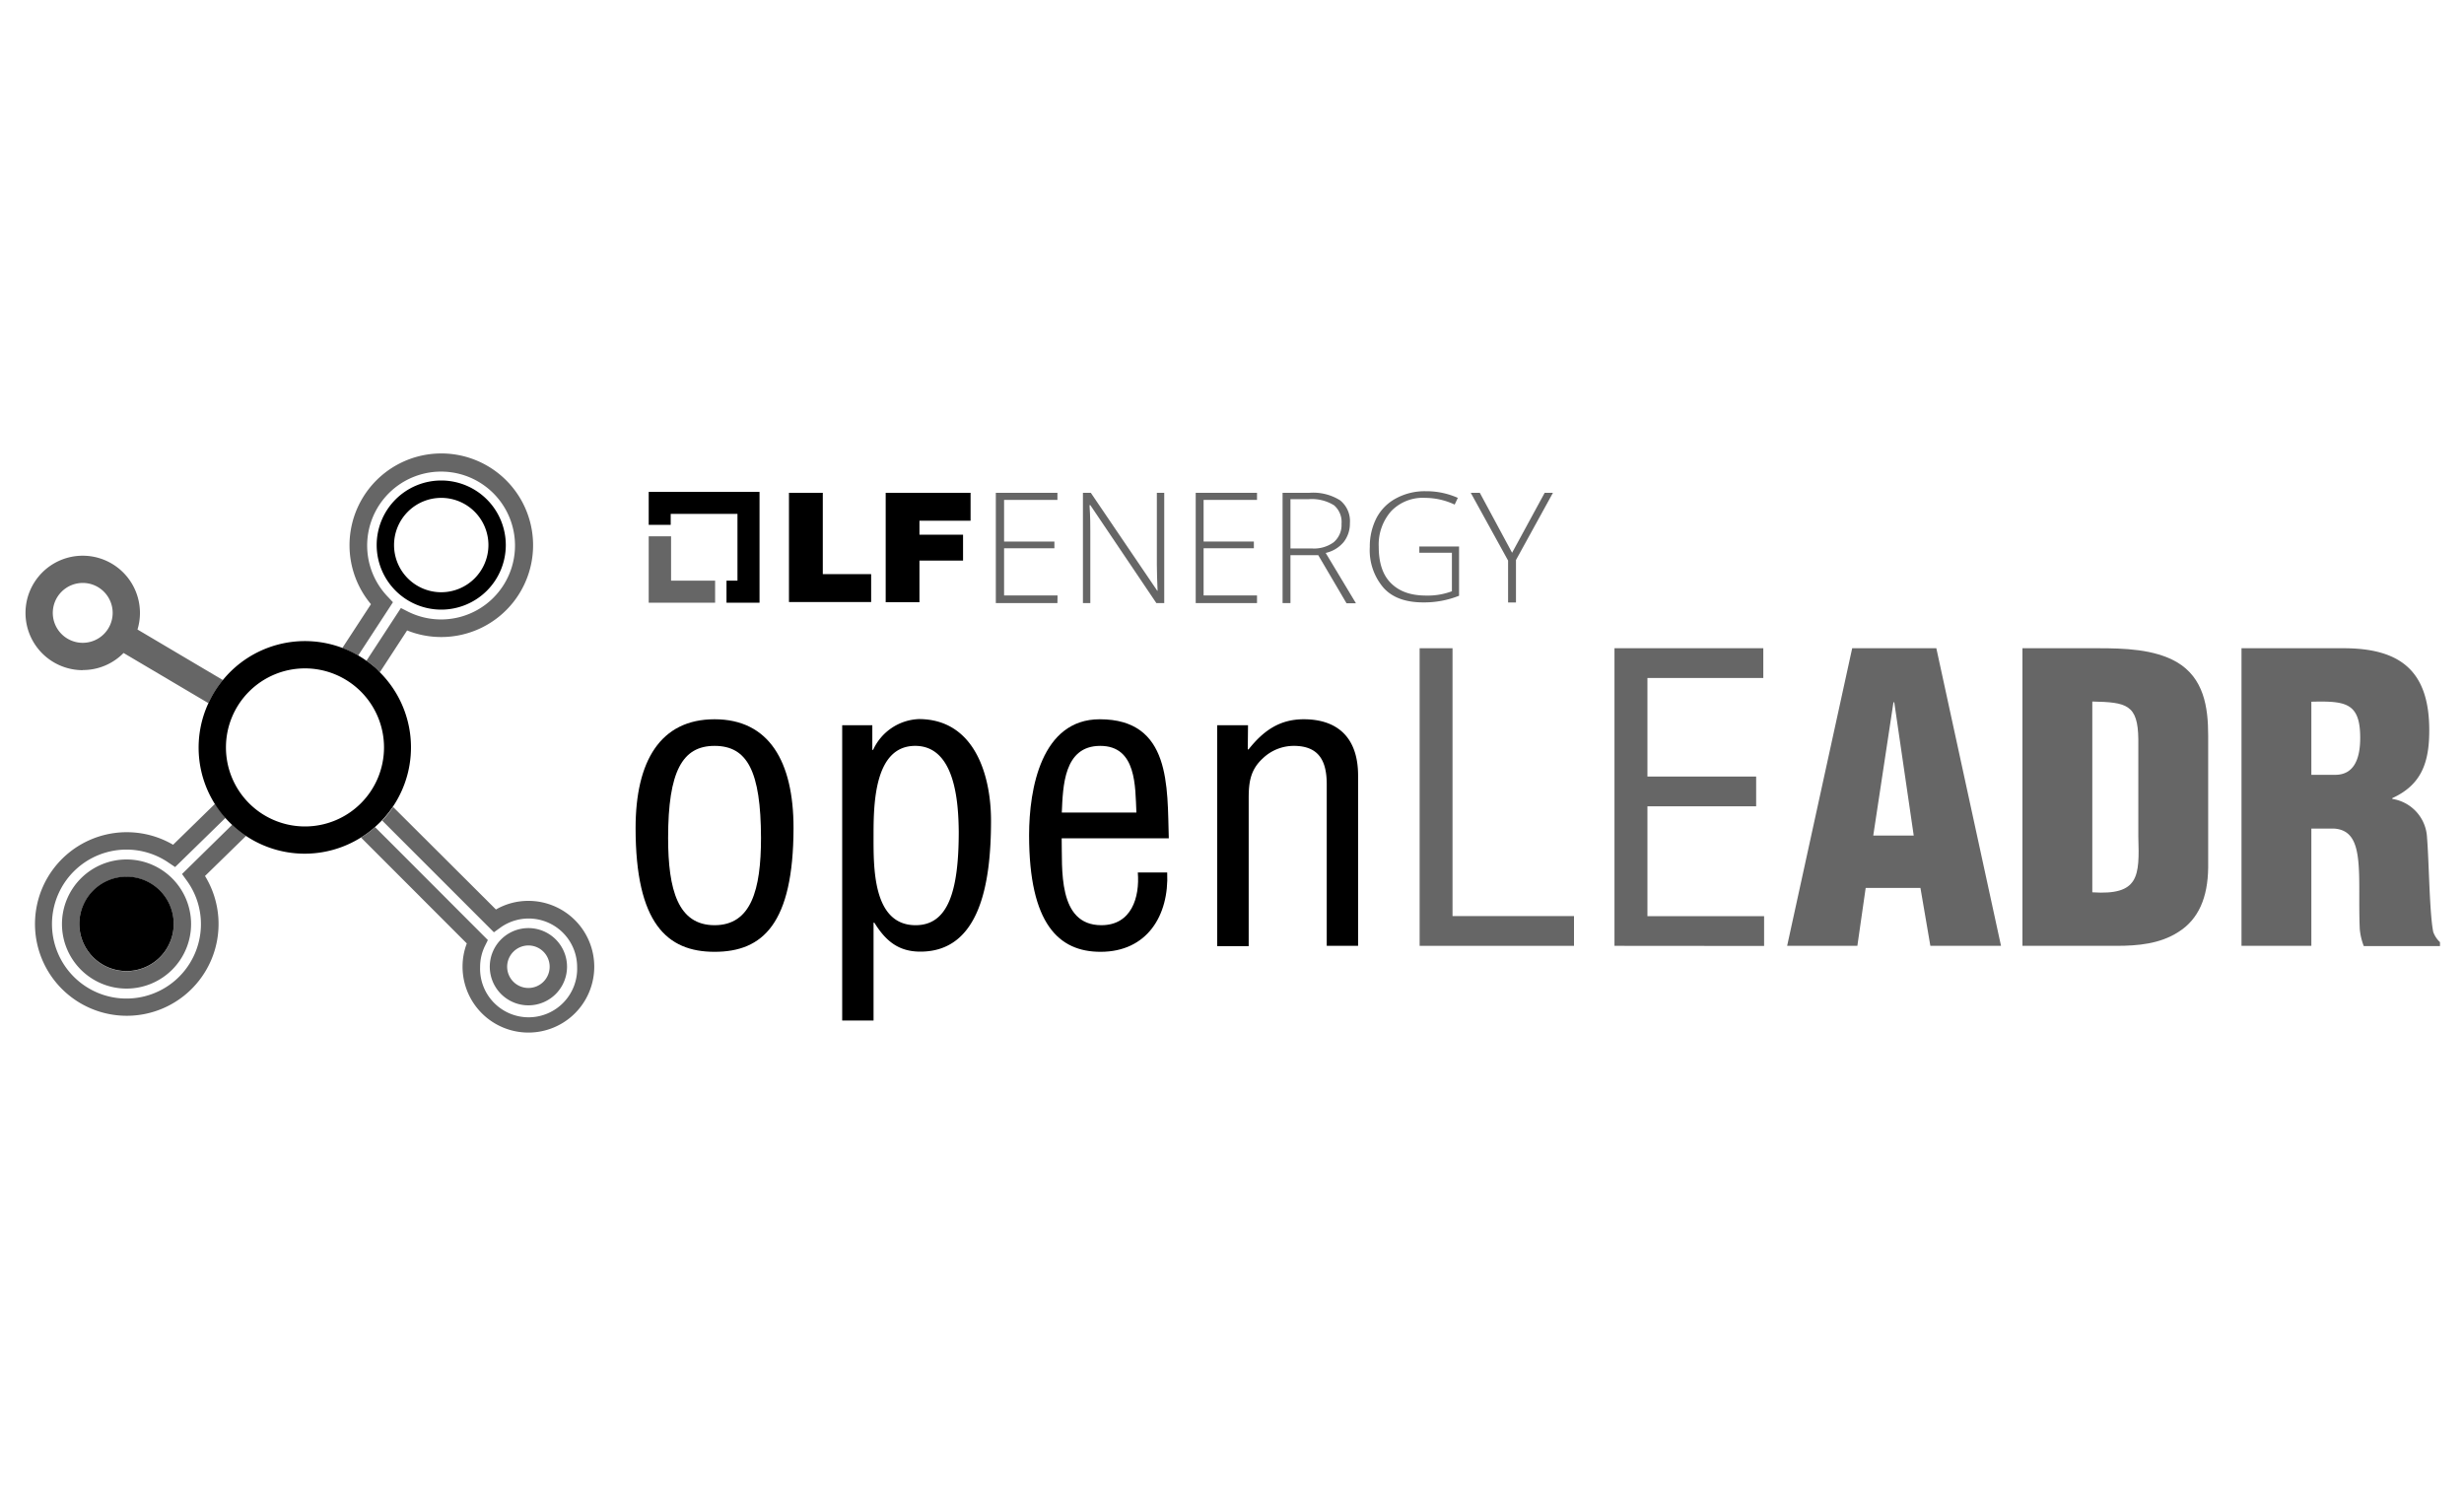 <svg id="Layer_1" data-name="Layer 1" xmlns="http://www.w3.org/2000/svg" viewBox="0 0 400 245"><defs><style>.cls-1{fill:#666;}.cls-2{fill:none;}</style></defs><polygon class="cls-1" points="108.94 94.26 108.94 87.06 105.31 87.06 105.31 97.84 116.09 97.84 116.09 94.26 108.94 94.26"/><polygon points="123.3 79.85 105.31 79.85 105.31 85.2 108.88 85.2 108.88 83.42 119.72 83.42 119.72 94.26 117.94 94.26 117.94 97.84 123.3 97.84 123.3 79.85"/><path d="M128.08,80h5.49v13.2h7.85v4.53H128.08V80Z"/><path d="M143.78,80h13.78v4.53h-8.3V86.8h7.08V91h-7.08v6.76h-5.48Z"/><path class="cls-1" d="M171.66,97.9h-10V80h10v1.15H163v6.76h8.17V89H163v7.66h8.68Z"/><path class="cls-1" d="M189,97.9h-1.28L177,82h-.13c.13,1.92.13,3.32.13,4.28V97.9H175.8V80h1.28l10.78,15.89h.06c-.06-1.47-.12-2.87-.12-4.21V80H189V97.9Z"/><path class="cls-1" d="M204.06,97.9h-9.95V80h9.95v1.15h-8.67v6.76h8.16V89h-8.16v7.66h8.67Z"/><path class="cls-1" d="M209.49,90.12V97.9h-1.28V80h4.34a8.2,8.2,0,0,1,5,1.22,4.32,4.32,0,0,1,1.59,3.7,4.86,4.86,0,0,1-1,3.06,5.31,5.31,0,0,1-2.93,1.78l4.91,8.17h-1.53L214,90.12Zm0-1.09h3.44a5.41,5.41,0,0,0,3.57-1,3.67,3.67,0,0,0,1.28-3,3.56,3.56,0,0,0-1.21-3,6.8,6.8,0,0,0-4.08-1h-3Z"/><path class="cls-1" d="M230.29,88.71h6.57v8a15.27,15.27,0,0,1-5.81,1.08c-2.81,0-5-.76-6.44-2.36a9.34,9.34,0,0,1-2.24-6.63,10.11,10.11,0,0,1,1.09-4.72,7.61,7.61,0,0,1,3.19-3.19,9.77,9.77,0,0,1,4.78-1.15,12.57,12.57,0,0,1,5.23,1.08l-.51,1.09a11.4,11.4,0,0,0-4.78-1.09A7.11,7.11,0,0,0,225.82,83a8.2,8.2,0,0,0-2,5.74c0,2.62.64,4.6,2,5.94s3.19,2,5.74,2a11.11,11.11,0,0,0,4.14-.7V89.73h-5.29v-1Z"/><path class="cls-1" d="M245.47,89.73,250.76,80h1.34l-6,10.91v6.89h-1.28V91l-6.06-11h1.47Z"/><path d="M116,154.51c-7.73,0-12.82-4.64-12.82-20.1,0-10.82,4-17.65,12.82-17.65s12.82,6.83,12.82,17.65C128.79,149.94,123.83,154.51,116,154.51Zm0-33.43c-5.22,0-7.54,4.12-7.54,14.94,0,8.44,1.61,14.17,7.54,14.17s7.54-5.73,7.54-14.17C123.51,125.2,121.32,121.08,116,121.08Z"/><path d="M141.81,165.66h-5.09V117.73h4.89v4h.13a8.53,8.53,0,0,1,7.41-5c9.08,0,11.73,9.15,11.73,16.49,0,10.18-1.81,21.26-11.47,21.26-3.61,0-5.67-1.8-7.47-4.7h-.13Zm6.76-44.58c-6.63,0-6.76,9.4-6.76,14.49s-.2,14.62,6.83,14.62c5.28,0,7-5.54,7-15.2C155.59,130.29,155.08,121.08,148.57,121.08Z"/><path d="M189.48,141.63c.32,7-3.28,12.88-10.82,12.88-6.77,0-11.6-4.51-11.6-18.94,0-7.54,2-18.81,11.47-18.81,11.6,0,10.95,10.95,11.21,19.32H172.35c.12,4.84-.71,14.11,6.44,14.11,4.89,0,6.25-4.51,5.92-8.56Zm-5-9.73c-.2-4.19.06-10.82-5.87-10.82s-6.05,6.57-6.24,10.82Z"/><path d="M202.56,121.65h.13c2.45-3.09,5.09-4.89,8.95-4.89,5.35,0,8.83,2.83,8.83,9.15v27.63h-5.09V127.32c0-3.73-1.22-6.24-5.35-6.24a7.27,7.27,0,0,0-5,2c-2.06,1.87-2.32,3.93-2.32,6.51v24H197.6V117.73h5Z"/><path class="cls-1" d="M230.46,153.54V105.23h5.34v43.48h19.72v4.83Z"/><path class="cls-1" d="M262.09,153.54V105.23h24.16v4.83H267.44v16h17.65v4.83H267.44v17.84h18.94v4.83Z"/><path class="cls-1" d="M290.12,153.54l10.56-48.31h13.66l10.5,48.31H313.37l-1.61-9.4h-8.89l-1.35,9.4ZM307.51,114h-.13l-3.28,21.64h6.57Z"/><path class="cls-1" d="M328.32,153.54V105.23h12.31c4.12,0,9.08.13,12.75,2.25,4.38,2.58,5.09,7.28,5.09,11.92v21.45c-.06,4.83-1.55,8.38-4.83,10.44-3,1.93-6.57,2.25-10.05,2.25Zm11.34-8.69c7.6.51,7.67-2.58,7.47-9V120c-.06-5.66-1.93-6-7.47-6.12Z"/><path class="cls-1" d="M375.22,153.54H363.88V105.23h16.56c9.28,0,13.92,3.73,13.92,13.33,0,5.16-1.23,8.83-6,11v.13A6.66,6.66,0,0,1,394,136c.32,3.86.39,12.17,1,15.26a4.17,4.17,0,0,0,1.1,1.68v.64H383.73a10.08,10.08,0,0,1-.65-2.77c-.19-4.25.07-8.24-.26-11.21s-1.22-4.89-3.86-5.09h-3.74Zm0-27.76h3.87c3.28,0,4.06-3,4.06-6,0-5.74-2.39-6-7.93-5.87Z"/><path class="cls-2" d="M85.78,160.38a3.45,3.45,0,1,0-3.45-3.45A3.45,3.45,0,0,0,85.78,160.38Z"/><circle class="cls-2" cx="49.51" cy="121.33" r="12.83" transform="translate(-18.79 9.5) rotate(-9.22)"/><circle class="cls-2" cx="13.43" cy="99.49" r="4.86" transform="translate(-12.05 2.39) rotate(-7.02)"/><path class="cls-1" d="M85.78,146.24a10.52,10.52,0,0,0-5.27,1.4L63.82,131c-.26.39-.55.77-.84,1.14s-.61.73-.93,1.07l18.13,18.13,1-.72a7.87,7.87,0,0,1,12.51,6.36,7.88,7.88,0,1,1-15.75,0,7.76,7.76,0,0,1,.81-3.47l.45-.91L60.89,134.27c-.35.31-.72.62-1.1.9s-.78.55-1.18.8l17.17,17.18a10.55,10.55,0,0,0-.69,3.78,10.69,10.69,0,1,0,10.69-10.69Z"/><path class="cls-1" d="M85.78,163.2a6.27,6.27,0,1,0-6.27-6.27A6.27,6.27,0,0,0,85.78,163.2Zm0-9.72a3.45,3.45,0,1,1-3.45,3.45A3.46,3.46,0,0,1,85.78,153.48Z"/><path class="cls-1" d="M38.77,134.81a13.44,13.44,0,0,1-1.07-.93l-8.15,8,.72,1A12,12,0,0,1,32.62,150a12.09,12.09,0,1,1-5.19-9.92l1,.67,8.19-8c-.31-.35-.61-.72-.89-1.09s-.55-.78-.81-1.19l-6.82,6.66a14.9,14.9,0,1,0,5.18,5.07l6.68-6.52C39.52,135.39,39.14,135.11,38.77,134.81Z"/><path class="cls-1" d="M10.06,150a10.48,10.48,0,1,0,10.48-10.48A10.49,10.49,0,0,0,10.06,150Zm2.82,0a7.66,7.66,0,1,1,7.66,7.66A7.66,7.66,0,0,1,12.88,150Z"/><path class="cls-1" d="M13.43,108.77A9.24,9.24,0,0,0,20.06,106l13.78,8.15a16.67,16.67,0,0,1,2.35-3.75l-13.87-8.21a9.15,9.15,0,0,0,.4-2.68,9.29,9.29,0,1,0-9.29,9.28Zm0-14.14a4.86,4.86,0,1,1-4.86,4.86A4.87,4.87,0,0,1,13.43,94.63Z"/><path class="cls-1" d="M63,96.92a12,12,0,1,1,3.2,2.35l-1.12-.57-5.59,8.56c.39.27.76.56,1.12.86s.72.63,1.06,1l4.42-6.78a14.74,14.74,0,0,0,5.55,1.07,14.9,14.9,0,1,0-11.42-5.33l-4.65,7.12c.45.17.89.36,1.32.56s.84.43,1.25.66l5.65-8.66Z"/><path d="M20.54,142.31A7.66,7.66,0,1,0,28.2,150,7.66,7.66,0,0,0,20.54,142.31Z"/><path d="M60.6,108.12c-.36-.3-.73-.59-1.12-.86a15.56,15.56,0,0,0-1.35-.87c-.41-.23-.82-.46-1.25-.66s-.87-.39-1.32-.56a17.21,17.21,0,0,0-19.37,5.21,16.67,16.67,0,0,0-2.35,3.75,17.19,17.19,0,0,0,1,16.32c.26.41.52.8.81,1.19s.58.74.89,1.09.73.79,1.12,1.15a13.44,13.44,0,0,0,1.07.93c.37.3.75.58,1.15.85a17.19,17.19,0,0,0,18.69.31c.4-.25.8-.52,1.18-.8s.75-.59,1.1-.9.79-.72,1.16-1.11.63-.7.93-1.07.58-.75.84-1.14a17.23,17.23,0,0,0-2.16-21.86C61.32,108.75,61,108.43,60.6,108.12Zm1.74,13.21A12.83,12.83,0,1,1,49.51,108.5,12.84,12.84,0,0,1,62.34,121.33Z"/><path d="M71.63,78A10.48,10.48,0,1,0,82.11,88.48,10.49,10.49,0,0,0,71.63,78Zm0,18.14a7.66,7.66,0,1,1,7.66-7.66A7.67,7.67,0,0,1,71.63,96.14Z"/></svg>